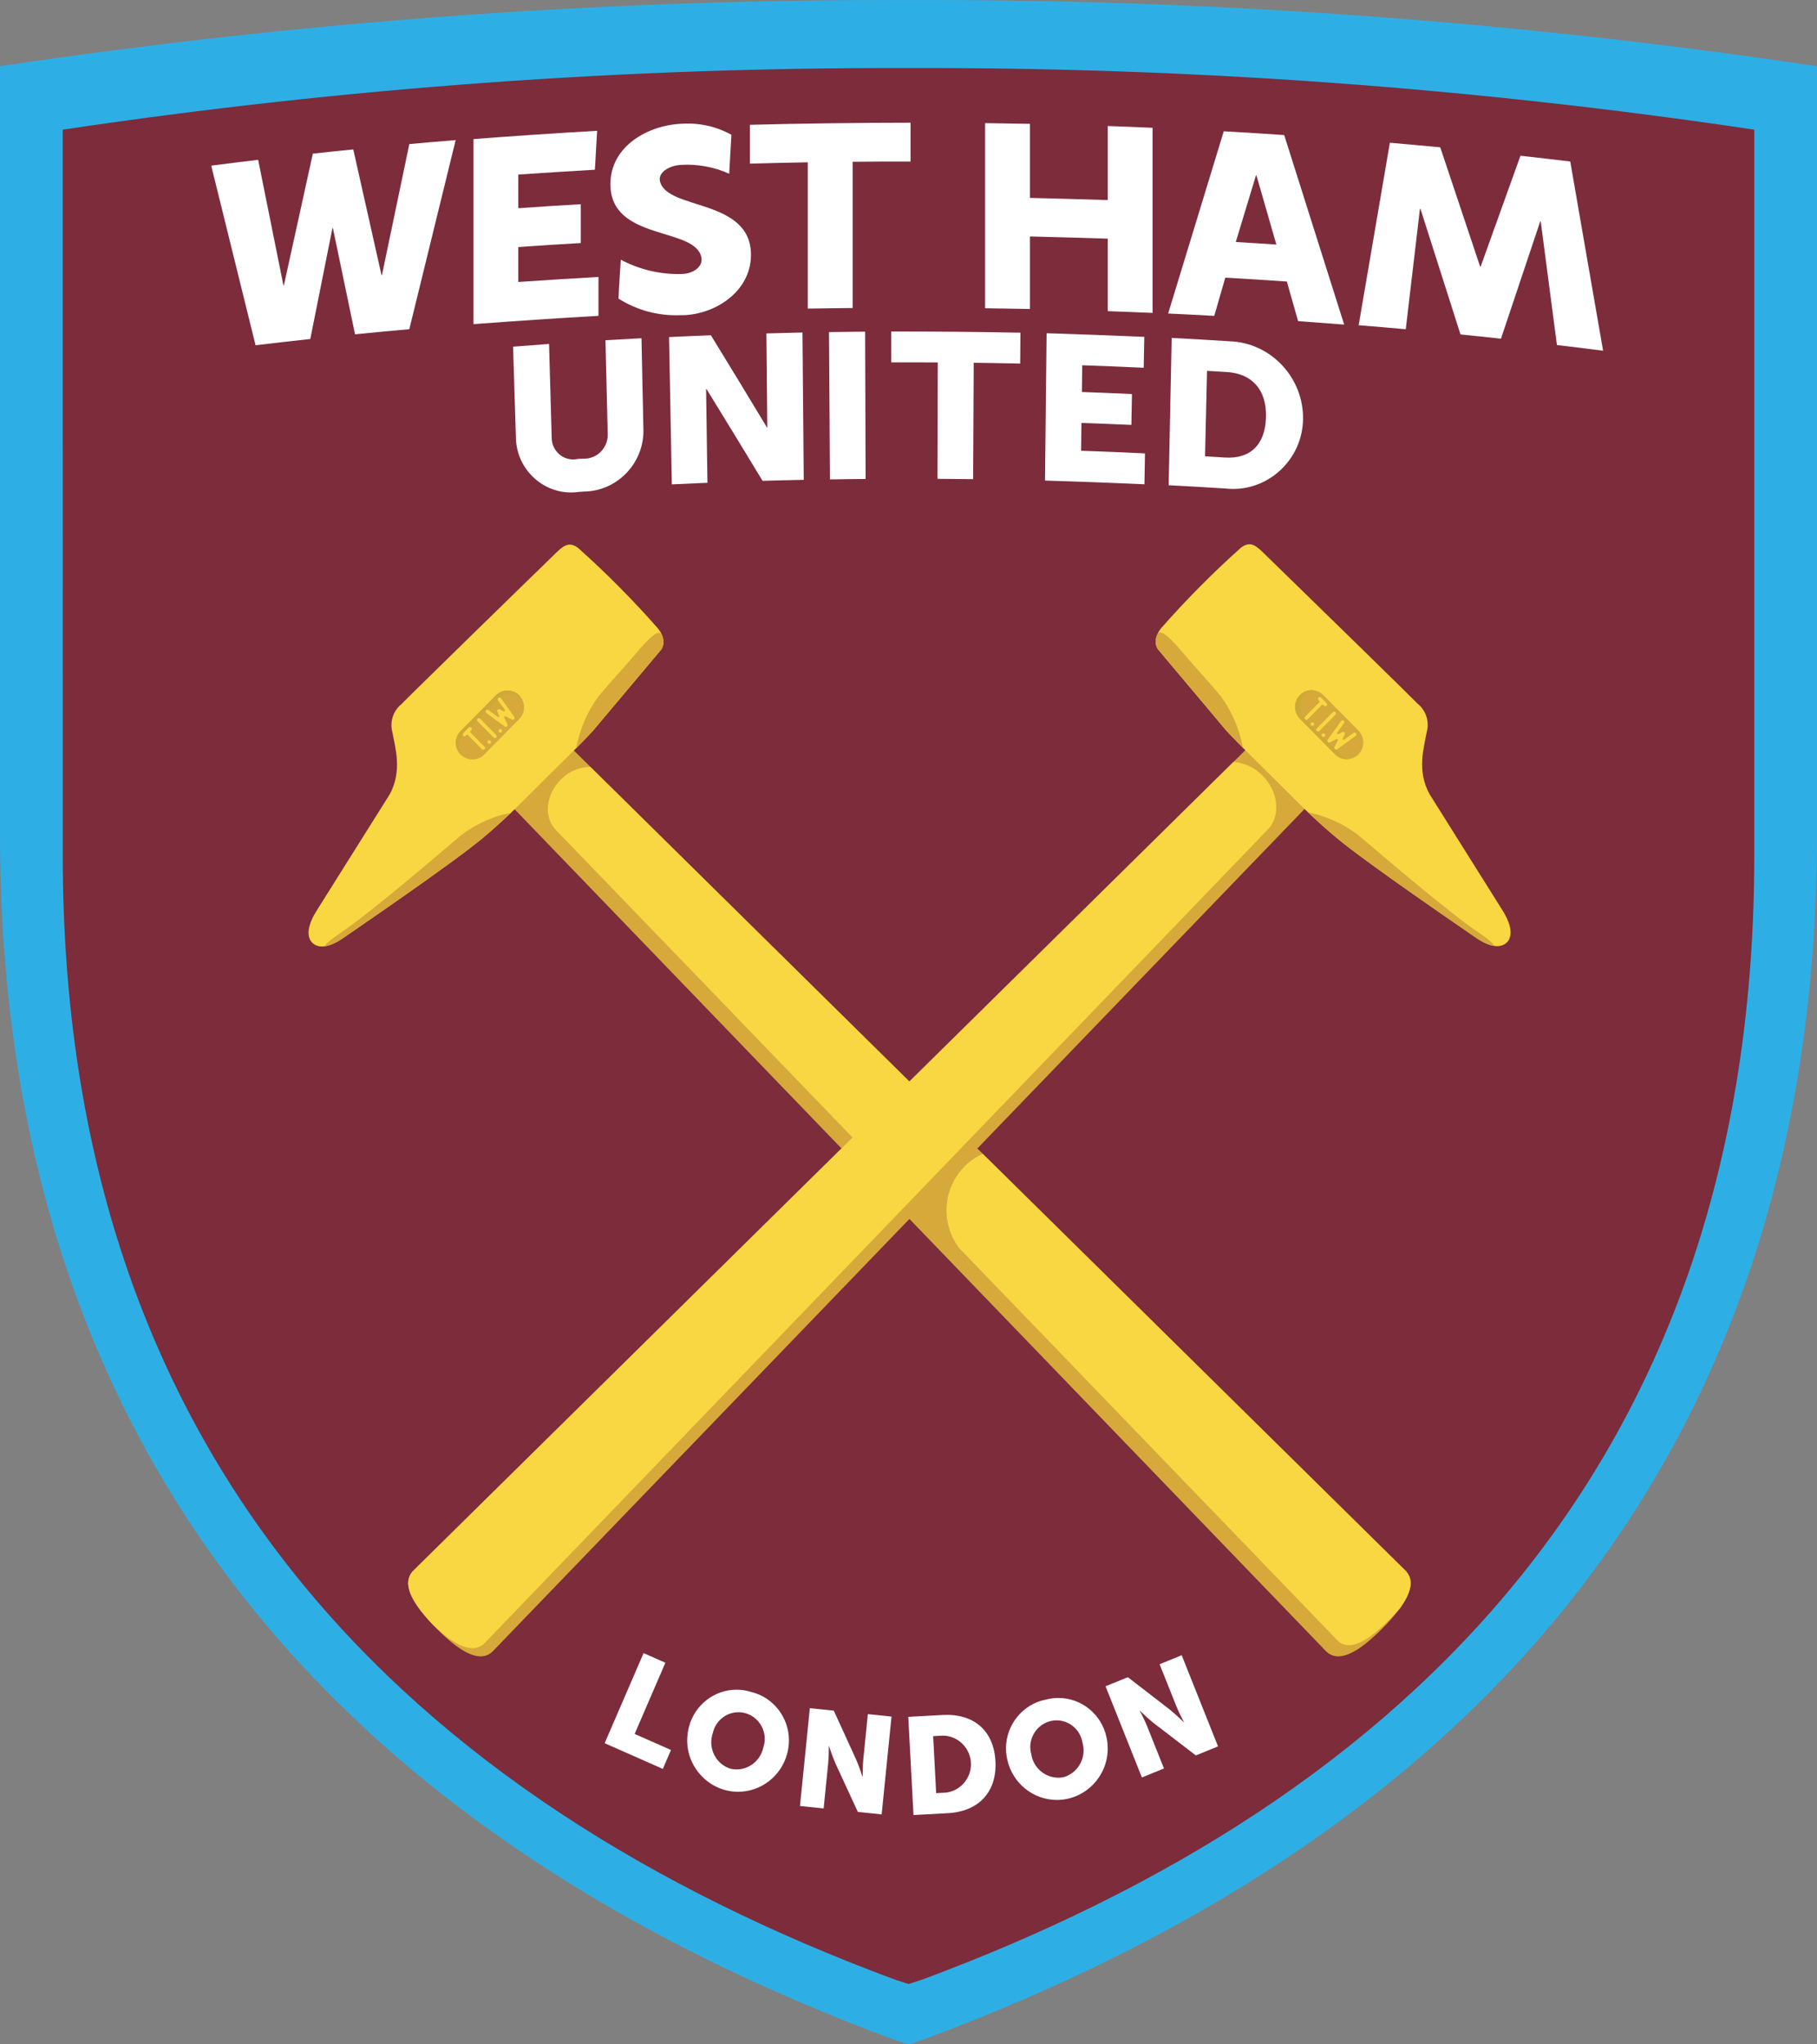 <svg width="40" height="45" viewBox="0 0 40 45" fill="none" xmlns="http://www.w3.org/2000/svg">
<rect x="0" y="0" width="40" height="45" fill="#808080" stroke="none"/>
<path d="M39.998 1.46V1.457C33.377 0.468 26.692 -0.019 19.999 0.001C13.306 -0.019 6.621 0.468 0 1.457L0 18.337C0.004 32.604 8.183 40.628 19.674 44.894L20 45L20.001 45L20.327 44.894C31.818 40.628 39.996 32.604 40 18.337V1.46H39.998Z" fill="#2DAFE5"/>
<path d="M38.616 2.856V2.854C32.453 1.933 26.229 1.48 19.999 1.498C13.768 1.48 7.545 1.933 1.381 2.854L1.382 18.85C1.385 32.132 9 39.602 19.696 43.573L20 43.671L20.001 43.672L20.305 43.573C31.002 39.602 38.615 32.132 38.619 18.85V2.856H38.616Z" fill="#7C2C3B"/>
<path d="M29.189 36.344C29.483 36.642 29.955 36.326 30.439 35.837C30.922 35.348 31.235 34.871 30.94 34.572L12.478 16.368C12.183 16.07 11.655 16.12 11.3 16.479C10.945 16.838 10.896 17.372 11.191 17.67L29.189 36.344Z" fill="#D6A93A"/>
<path d="M13.05 16.09L14.56 14.294C14.56 14.294 14.703 14.101 14.481 13.829C13.933 13.206 13.349 12.617 12.731 12.065C12.562 11.937 12.447 11.969 12.261 12.15C11.336 13.047 8.983 15.346 8.842 15.495C8.655 15.643 8.575 15.892 8.639 16.123C8.696 16.444 8.865 16.976 8.574 17.493L6.984 20.024C6.785 20.332 6.727 20.605 6.877 20.754C6.958 20.834 7.16 20.926 7.57 20.637C7.767 20.5 9.928 19.028 10.617 18.455C11.02 18.119 11.328 17.814 11.328 17.814L12.633 16.52C12.633 16.52 12.907 16.247 13.05 16.09Z" fill="#F8D742"/>
<path d="M7.581 20.475C7.129 20.785 7.13 20.83 7.193 20.821C7.33 20.785 7.457 20.723 7.57 20.637C7.766 20.5 9.928 19.028 10.617 18.455C10.901 18.218 11.138 17.997 11.253 17.887C10.861 17.966 10.491 18.131 10.169 18.37C9.8 18.682 8.226 20.032 7.581 20.475Z" fill="#D6A93A"/>
<path d="M13.05 16.09L14.56 14.294C14.615 14.202 14.622 14.088 14.577 13.99C14.533 13.893 14.453 13.848 14.018 14.362C13.652 14.793 13.479 14.962 13.17 15.335C12.926 15.671 12.761 16.058 12.685 16.468C12.771 16.381 12.946 16.205 13.05 16.09Z" fill="#D6A93A"/>
<path d="M10.852 36.344C10.557 36.642 10.085 36.326 9.601 35.837C9.118 35.348 8.806 34.871 9.1 34.572L27.57 16.361C27.865 16.063 28.392 16.113 28.747 16.472C29.103 16.831 29.152 17.364 28.857 17.663L10.852 36.344Z" fill="#D6A93A"/>
<path d="M10.672 36.164L27.904 18.265C28.199 17.967 28.15 17.433 27.795 17.074C27.625 16.898 27.397 16.79 27.154 16.771L9.1 34.572C8.819 34.857 9.091 35.304 9.536 35.77C9.979 36.193 10.401 36.439 10.672 36.164Z" fill="#F8D742"/>
<path d="M26.997 16.083L25.487 14.287C25.487 14.287 25.345 14.094 25.566 13.822C26.114 13.199 26.699 12.61 27.316 12.058C27.485 11.93 27.6 11.961 27.787 12.143C28.711 13.04 31.064 15.339 31.206 15.488C31.392 15.636 31.473 15.885 31.408 16.116C31.351 16.437 31.182 16.969 31.474 17.486L33.063 20.017C33.262 20.325 33.32 20.599 33.17 20.747C33.09 20.826 32.888 20.919 32.477 20.63C32.281 20.493 30.119 19.021 29.43 18.448C29.027 18.112 28.719 17.807 28.719 17.807L27.415 16.513C27.415 16.513 27.14 16.24 26.997 16.083Z" fill="#F8D742"/>
<path d="M32.467 20.468C32.918 20.777 32.917 20.823 32.854 20.814C32.718 20.778 32.59 20.716 32.477 20.63C32.281 20.493 30.119 19.021 29.43 18.448C29.146 18.211 28.91 17.99 28.795 17.88C29.187 17.959 29.556 18.124 29.878 18.363C30.247 18.675 31.821 20.025 32.467 20.468Z" fill="#D6A93A"/>
<path d="M26.997 16.083L25.487 14.287C25.432 14.195 25.426 14.081 25.47 13.983C25.514 13.886 25.594 13.841 26.03 14.355C26.396 14.787 26.569 14.955 26.877 15.328C27.121 15.664 27.287 16.051 27.363 16.461C27.276 16.374 27.102 16.198 26.997 16.083Z" fill="#D6A93A"/>
<path d="M29.906 16.604C29.764 16.747 29.532 16.747 29.39 16.604L28.617 15.821C28.549 15.752 28.51 15.658 28.51 15.56C28.51 15.358 28.675 15.192 28.875 15.192C28.971 15.192 29.064 15.231 29.132 15.3L29.906 16.082C29.974 16.151 30.012 16.245 30.012 16.343C30.012 16.441 29.974 16.535 29.906 16.604Z" fill="#D6A93A"/>
<path d="M28.721 15.821C28.653 15.752 28.614 15.658 28.614 15.561C28.614 15.378 28.748 15.222 28.927 15.196C28.909 15.194 28.892 15.193 28.874 15.193C28.675 15.193 28.51 15.358 28.51 15.56C28.51 15.658 28.549 15.752 28.617 15.821L29.39 16.604C29.472 16.686 29.587 16.724 29.7 16.707C29.622 16.696 29.55 16.66 29.494 16.604L28.721 15.821Z" fill="#CDA938"/>
<path d="M29.061 16.108C29.054 16.116 29.044 16.12 29.033 16.12C29.012 16.12 28.994 16.102 28.994 16.08C28.994 16.069 28.998 16.059 29.005 16.052L29.36 15.693C29.367 15.685 29.378 15.681 29.388 15.681C29.41 15.681 29.427 15.699 29.427 15.721C29.427 15.732 29.423 15.742 29.416 15.749L29.061 16.108Z" fill="#D6A93A"/>
<path d="M29.178 16.227C29.171 16.235 29.161 16.239 29.151 16.239C29.14 16.239 29.131 16.235 29.123 16.227C29.116 16.22 29.112 16.21 29.112 16.2C29.112 16.178 29.13 16.16 29.151 16.16C29.172 16.16 29.19 16.178 29.19 16.2C29.19 16.21 29.186 16.22 29.178 16.227Z" fill="#D6A93A"/>
<path d="M28.935 15.981C28.927 15.989 28.918 15.993 28.907 15.993C28.886 15.993 28.869 15.975 28.869 15.954C28.869 15.932 28.886 15.914 28.907 15.914C28.918 15.914 28.927 15.918 28.935 15.926C28.95 15.941 28.95 15.966 28.935 15.981Z" fill="#D6A93A"/>
<path d="M29.221 15.495L29.099 15.372C29.092 15.365 29.082 15.361 29.072 15.361C29.05 15.361 29.032 15.379 29.032 15.401C29.032 15.412 29.036 15.421 29.044 15.429L29.063 15.449C29.07 15.456 29.07 15.467 29.064 15.475L28.749 15.793C28.742 15.8 28.738 15.81 28.738 15.821C28.738 15.843 28.756 15.861 28.777 15.861C28.788 15.861 28.798 15.857 28.805 15.849L29.12 15.53C29.128 15.525 29.138 15.526 29.145 15.532L29.165 15.552C29.172 15.559 29.182 15.563 29.193 15.563C29.214 15.563 29.232 15.546 29.232 15.524C29.232 15.513 29.228 15.503 29.221 15.495Z" fill="#D6A93A"/>
<path d="M29.87 16.157C29.863 16.147 29.851 16.141 29.838 16.141C29.83 16.141 29.822 16.144 29.815 16.149L29.609 16.299C29.601 16.306 29.588 16.305 29.581 16.297C29.574 16.291 29.573 16.281 29.577 16.272L29.619 16.187C29.626 16.173 29.624 16.157 29.615 16.145L29.612 16.142L29.611 16.141L29.61 16.14L29.608 16.137C29.596 16.128 29.579 16.127 29.566 16.133L29.481 16.175C29.473 16.18 29.463 16.178 29.456 16.172C29.449 16.164 29.448 16.152 29.454 16.143L29.604 15.935C29.616 15.917 29.612 15.892 29.595 15.879C29.588 15.874 29.58 15.871 29.572 15.871C29.559 15.871 29.547 15.878 29.54 15.888L29.245 16.299C29.234 16.314 29.236 16.336 29.249 16.349L29.25 16.352L29.251 16.352C29.263 16.363 29.281 16.366 29.295 16.358L29.44 16.285C29.442 16.284 29.445 16.284 29.449 16.284C29.46 16.284 29.47 16.293 29.47 16.305C29.47 16.309 29.469 16.312 29.467 16.316L29.396 16.46C29.389 16.475 29.392 16.493 29.402 16.505L29.405 16.508C29.419 16.521 29.44 16.522 29.455 16.511L29.861 16.213C29.872 16.206 29.878 16.194 29.878 16.181C29.878 16.172 29.875 16.164 29.87 16.157Z" fill="#D6A93A"/>
<path d="M12.997 16.881C12.75 16.882 12.513 16.984 12.341 17.164C12.011 17.498 11.965 17.994 12.239 18.271L19.617 25.918L20.872 24.648L12.997 16.881Z" fill="#F8D742"/>
<path d="M30.94 34.572L21.633 25.398C21.149 25.616 20.836 26.105 20.836 26.641C20.836 26.942 20.934 27.235 21.116 27.473L29.441 36.106C29.714 36.383 30.153 36.09 30.603 35.635C30.679 35.558 30.75 35.481 30.815 35.406C31.055 35.078 31.146 34.782 30.94 34.572Z" fill="#F8D742"/>
<path d="M29.044 16.091C29.037 16.098 29.027 16.102 29.016 16.102C28.995 16.102 28.977 16.084 28.977 16.063C28.977 16.052 28.981 16.042 28.988 16.035L29.343 15.676C29.35 15.668 29.361 15.663 29.372 15.663C29.393 15.663 29.411 15.681 29.411 15.703C29.411 15.714 29.407 15.725 29.399 15.732L29.044 16.091Z" fill="#F8D742"/>
<path d="M29.161 16.21C29.154 16.218 29.144 16.222 29.134 16.222C29.123 16.222 29.114 16.218 29.106 16.21C29.099 16.203 29.095 16.193 29.095 16.182C29.095 16.161 29.113 16.143 29.134 16.143C29.155 16.143 29.173 16.161 29.173 16.182C29.173 16.193 29.169 16.203 29.161 16.21Z" fill="#F8D742"/>
<path d="M28.918 15.964C28.91 15.971 28.901 15.975 28.89 15.975C28.869 15.975 28.852 15.958 28.852 15.936C28.852 15.915 28.869 15.897 28.89 15.897C28.901 15.897 28.91 15.901 28.918 15.908C28.933 15.924 28.933 15.949 28.918 15.964Z" fill="#F8D742"/>
<path d="M29.204 15.478L29.082 15.355C29.067 15.34 29.042 15.34 29.026 15.355C29.019 15.363 29.015 15.373 29.015 15.383C29.015 15.394 29.019 15.404 29.026 15.412L29.046 15.431C29.052 15.439 29.053 15.45 29.046 15.458L28.732 15.775C28.725 15.783 28.721 15.793 28.721 15.803C28.721 15.825 28.739 15.844 28.761 15.844C28.771 15.844 28.781 15.839 28.788 15.832L29.103 15.513C29.111 15.508 29.121 15.508 29.128 15.515L29.148 15.535C29.155 15.542 29.165 15.546 29.176 15.546C29.197 15.546 29.215 15.528 29.215 15.506C29.215 15.496 29.211 15.486 29.204 15.478Z" fill="#F8D742"/>
<path d="M29.853 16.14C29.846 16.13 29.834 16.124 29.821 16.124C29.813 16.124 29.805 16.127 29.798 16.131L29.592 16.282C29.588 16.285 29.584 16.287 29.579 16.287C29.567 16.287 29.558 16.277 29.558 16.265C29.558 16.261 29.559 16.258 29.56 16.255L29.602 16.17C29.609 16.156 29.607 16.14 29.598 16.127L29.597 16.127L29.595 16.125L29.594 16.123L29.593 16.122L29.59 16.12C29.578 16.111 29.562 16.109 29.549 16.116L29.465 16.158C29.456 16.163 29.446 16.161 29.439 16.154C29.432 16.147 29.431 16.135 29.437 16.126L29.586 15.918C29.599 15.9 29.595 15.875 29.578 15.862C29.571 15.857 29.563 15.854 29.555 15.854C29.542 15.854 29.53 15.86 29.523 15.871L29.228 16.282C29.217 16.297 29.219 16.319 29.232 16.332L29.233 16.334L29.234 16.335C29.246 16.346 29.264 16.348 29.278 16.341L29.423 16.268C29.425 16.267 29.428 16.266 29.431 16.266C29.443 16.266 29.453 16.276 29.453 16.288C29.453 16.292 29.452 16.295 29.451 16.299L29.379 16.443C29.372 16.458 29.375 16.476 29.386 16.488L29.386 16.489L29.388 16.49C29.401 16.503 29.423 16.505 29.438 16.494L29.845 16.196C29.855 16.188 29.861 16.177 29.861 16.164C29.861 16.155 29.858 16.147 29.853 16.14Z" fill="#F8D742"/>
<path d="M11.43 15.307C11.572 15.45 11.572 15.685 11.43 15.828L10.657 16.611C10.588 16.68 10.496 16.718 10.4 16.718C10.2 16.718 10.035 16.552 10.035 16.349C10.035 16.252 10.073 16.159 10.142 16.09L10.915 15.307C10.983 15.238 11.076 15.199 11.173 15.199C11.269 15.199 11.362 15.238 11.43 15.307Z" fill="#D6A93A"/>
<path d="M10.206 16.155L10.98 15.373C11.109 15.242 11.316 15.229 11.461 15.342C11.451 15.33 11.441 15.318 11.431 15.307C11.289 15.164 11.056 15.164 10.915 15.307L10.142 16.09C10.073 16.159 10.035 16.252 10.035 16.35C10.035 16.448 10.073 16.542 10.142 16.611C10.153 16.622 10.164 16.632 10.176 16.641C10.064 16.495 10.077 16.286 10.206 16.155Z" fill="#CDA938"/>
<path d="M10.923 16.218C10.931 16.226 10.936 16.236 10.936 16.247C10.936 16.269 10.918 16.287 10.896 16.287C10.885 16.287 10.875 16.282 10.868 16.274L10.513 15.915C10.506 15.908 10.502 15.898 10.502 15.888C10.502 15.866 10.52 15.848 10.541 15.848C10.552 15.848 10.561 15.852 10.569 15.859L10.923 16.218Z" fill="#D6A93A"/>
<path d="M11.041 16.1C11.049 16.107 11.053 16.117 11.053 16.127C11.053 16.149 11.035 16.166 11.014 16.166C10.993 16.166 10.975 16.149 10.975 16.127C10.975 16.117 10.979 16.107 10.986 16.1C11.002 16.084 11.026 16.084 11.041 16.1Z" fill="#D6A93A"/>
<path d="M10.798 16.346C10.805 16.353 10.809 16.363 10.809 16.374C10.809 16.395 10.792 16.413 10.771 16.413C10.76 16.413 10.75 16.409 10.743 16.401C10.728 16.386 10.728 16.361 10.743 16.346C10.75 16.338 10.76 16.334 10.771 16.334C10.781 16.334 10.791 16.338 10.798 16.346Z" fill="#D6A93A"/>
<path d="M10.318 16.057L10.196 16.18C10.189 16.187 10.185 16.197 10.185 16.207C10.185 16.23 10.203 16.247 10.224 16.247C10.235 16.247 10.245 16.243 10.252 16.236L10.271 16.216C10.279 16.209 10.29 16.209 10.298 16.216L10.612 16.533C10.619 16.541 10.629 16.545 10.639 16.545C10.661 16.545 10.679 16.527 10.679 16.505C10.679 16.494 10.675 16.484 10.668 16.477L10.352 16.158C10.347 16.151 10.348 16.14 10.354 16.133L10.374 16.113C10.381 16.106 10.385 16.096 10.385 16.085C10.385 16.063 10.367 16.045 10.345 16.045C10.335 16.045 10.325 16.049 10.318 16.057Z" fill="#D6A93A"/>
<path d="M10.972 15.4C10.962 15.407 10.956 15.419 10.956 15.432C10.956 15.441 10.959 15.449 10.963 15.456L11.113 15.664C11.119 15.672 11.118 15.684 11.111 15.692C11.104 15.699 11.094 15.7 11.086 15.696L11.001 15.654C10.988 15.647 10.972 15.649 10.96 15.658L10.959 15.659L10.956 15.662L10.955 15.663L10.953 15.665L10.952 15.665C10.943 15.678 10.942 15.694 10.948 15.708L10.99 15.793C10.992 15.796 10.992 15.799 10.992 15.803C10.992 15.815 10.983 15.825 10.971 15.825C10.966 15.825 10.962 15.823 10.958 15.82L10.752 15.669C10.745 15.664 10.737 15.662 10.729 15.662C10.707 15.662 10.689 15.68 10.689 15.701C10.689 15.714 10.695 15.726 10.706 15.734L11.112 16.032C11.127 16.043 11.149 16.041 11.162 16.028L11.164 16.026L11.165 16.026C11.175 16.014 11.178 15.996 11.171 15.981L11.099 15.835C11.098 15.832 11.097 15.829 11.097 15.826C11.097 15.814 11.107 15.805 11.118 15.805C11.122 15.805 11.126 15.805 11.129 15.807L11.272 15.879C11.286 15.886 11.304 15.884 11.316 15.873L11.317 15.872L11.318 15.87C11.331 15.857 11.333 15.835 11.322 15.819L11.027 15.409C11.014 15.391 10.99 15.387 10.972 15.4Z" fill="#D6A93A"/>
<path d="M10.923 16.179C10.931 16.186 10.936 16.197 10.936 16.207C10.936 16.229 10.918 16.247 10.896 16.247C10.885 16.247 10.875 16.243 10.868 16.235L10.513 15.876C10.505 15.869 10.501 15.859 10.501 15.848C10.501 15.826 10.519 15.808 10.541 15.808C10.551 15.808 10.561 15.812 10.569 15.82L10.923 16.179Z" fill="#F8D742"/>
<path d="M11.041 16.06C11.049 16.067 11.053 16.077 11.053 16.088C11.053 16.109 11.035 16.127 11.014 16.127C10.993 16.127 10.975 16.109 10.975 16.088C10.975 16.077 10.979 16.067 10.986 16.06C11.002 16.045 11.026 16.045 11.041 16.06Z" fill="#F8D742"/>
<path d="M10.798 16.306C10.805 16.314 10.809 16.324 10.809 16.334C10.809 16.356 10.792 16.373 10.771 16.373C10.749 16.373 10.732 16.356 10.732 16.334C10.732 16.324 10.736 16.314 10.743 16.306C10.758 16.291 10.783 16.291 10.798 16.306Z" fill="#F8D742"/>
<path d="M10.318 16.017L10.196 16.14C10.189 16.148 10.185 16.158 10.185 16.168C10.185 16.19 10.202 16.208 10.224 16.208C10.235 16.208 10.245 16.204 10.252 16.197L10.271 16.177C10.279 16.17 10.29 16.17 10.298 16.176L10.612 16.494C10.619 16.501 10.629 16.506 10.639 16.506C10.661 16.506 10.679 16.488 10.679 16.466C10.679 16.455 10.675 16.445 10.668 16.438L10.352 16.119C10.347 16.111 10.348 16.1 10.354 16.093L10.374 16.074C10.389 16.058 10.389 16.033 10.374 16.017C10.366 16.01 10.356 16.005 10.345 16.005C10.335 16.005 10.325 16.01 10.318 16.017Z" fill="#F8D742"/>
<path d="M10.972 15.361C10.962 15.368 10.956 15.38 10.956 15.393C10.956 15.401 10.959 15.409 10.963 15.416L11.113 15.624C11.119 15.633 11.118 15.645 11.111 15.653C11.104 15.659 11.094 15.661 11.086 15.657L11.001 15.614C10.988 15.608 10.972 15.609 10.96 15.619L10.959 15.619L10.956 15.622L10.953 15.625L10.952 15.626C10.943 15.638 10.942 15.655 10.948 15.668L10.99 15.754C10.994 15.762 10.993 15.772 10.986 15.779C10.979 15.786 10.967 15.787 10.958 15.781L10.752 15.63C10.745 15.625 10.737 15.622 10.729 15.622C10.707 15.622 10.69 15.64 10.69 15.662C10.69 15.675 10.696 15.687 10.706 15.694L11.112 15.992C11.127 16.003 11.149 16.002 11.162 15.989L11.164 15.987L11.165 15.986C11.175 15.974 11.178 15.957 11.171 15.942L11.099 15.796C11.098 15.793 11.097 15.79 11.097 15.787C11.097 15.775 11.107 15.765 11.118 15.765C11.122 15.765 11.126 15.766 11.129 15.768L11.272 15.839C11.286 15.847 11.304 15.844 11.316 15.833L11.317 15.833L11.318 15.831C11.331 15.817 11.333 15.796 11.322 15.78L11.027 15.369C11.02 15.359 11.008 15.353 10.995 15.353C10.987 15.353 10.979 15.355 10.972 15.361Z" fill="#F8D742"/>
<path d="M12.74 10.828C12.684 10.836 12.627 10.84 12.57 10.84C11.929 10.84 11.393 10.326 11.359 9.679C11.338 8.996 11.316 8.313 11.295 7.631C11.612 7.606 11.771 7.594 12.087 7.571C12.107 8.254 12.126 8.937 12.145 9.62C12.145 9.625 12.145 9.631 12.145 9.636C12.145 9.898 12.358 10.113 12.617 10.113C12.65 10.113 12.684 10.11 12.717 10.102C12.763 10.099 12.787 10.098 12.833 10.095C12.843 10.095 12.854 10.096 12.864 10.096C13.146 10.096 13.379 9.86 13.379 9.574C13.379 9.562 13.379 9.55 13.378 9.538C13.361 8.855 13.345 8.172 13.329 7.489C13.646 7.47 13.805 7.461 14.122 7.445C14.137 8.128 14.151 8.811 14.165 9.494C14.159 10.218 13.572 10.812 12.857 10.82C12.81 10.823 12.787 10.825 12.74 10.828Z" fill="white"/>
<path d="M14.729 7.42C15.097 7.402 15.281 7.394 15.65 7.38C16.064 8.054 16.475 8.729 16.883 9.407L16.892 9.407C16.885 8.717 16.879 8.028 16.872 7.339C17.19 7.33 17.349 7.326 17.666 7.319C17.675 8.4 17.684 9.481 17.694 10.562C17.331 10.569 17.149 10.574 16.787 10.584C16.379 9.909 15.967 9.235 15.553 8.563L15.544 8.564C15.554 9.252 15.564 9.939 15.574 10.627C15.26 10.64 15.103 10.647 14.79 10.662C14.769 9.582 14.749 8.501 14.729 7.42Z" fill="white"/>
<path d="M18.25 7.31C18.568 7.305 18.727 7.303 19.045 7.3C19.049 8.381 19.052 9.462 19.056 10.543C18.742 10.545 18.585 10.547 18.271 10.553C18.264 9.472 18.257 8.391 18.25 7.31Z" fill="white"/>
<path d="M20.644 7.978C20.235 7.976 20.03 7.976 19.621 7.977C19.621 7.705 19.621 7.569 19.62 7.297C20.569 7.296 21.517 7.305 22.464 7.323C22.462 7.595 22.461 7.731 22.459 8.003C22.05 7.994 21.845 7.991 21.436 7.985C21.432 8.839 21.428 9.694 21.423 10.547C21.109 10.543 20.952 10.542 20.638 10.54C20.64 9.686 20.642 8.832 20.644 7.978Z" fill="white"/>
<path d="M23.04 7.335C23.757 7.357 24.474 7.384 25.191 7.415C25.186 7.687 25.183 7.823 25.178 8.095C24.637 8.07 24.366 8.059 23.825 8.04C23.822 8.276 23.82 8.394 23.817 8.629C24.258 8.645 24.478 8.653 24.919 8.673C24.914 8.945 24.912 9.081 24.907 9.353C24.467 9.334 24.247 9.325 23.808 9.31C23.804 9.555 23.803 9.677 23.799 9.922C24.362 9.941 24.644 9.953 25.206 9.98C25.201 10.252 25.199 10.388 25.194 10.66C24.464 10.627 23.735 10.6 23.005 10.578C23.017 9.497 23.028 8.416 23.04 7.335Z" fill="white"/>
<path d="M25.794 7.439C26.302 7.465 26.556 7.479 27.064 7.512C27.977 7.538 28.709 8.32 28.685 9.244C28.665 10.083 27.977 10.762 27.148 10.762C27.093 10.762 27.037 10.759 26.982 10.753C26.48 10.721 26.23 10.707 25.727 10.681C25.75 9.6 25.772 8.519 25.794 7.439ZM26.968 10.071C27.511 10.105 27.852 9.804 27.87 9.183C27.887 8.566 27.548 8.223 27.015 8.19C26.837 8.178 26.749 8.173 26.572 8.163L26.528 10.044C26.704 10.055 26.792 10.06 26.968 10.071Z" fill="white"/>
<path d="M4.65 3.646C5.063 3.593 5.269 3.567 5.683 3.518C5.868 4.439 6.053 5.359 6.239 6.28L6.25 6.279C6.462 5.313 6.674 4.347 6.887 3.382C7.243 3.343 7.421 3.324 7.777 3.289C7.984 4.21 8.191 5.132 8.398 6.054L8.409 6.053C8.61 5.092 8.81 4.132 9.011 3.171C9.419 3.134 9.623 3.117 10.031 3.084C9.69 4.471 9.351 5.858 9.011 7.246C8.533 7.289 8.294 7.311 7.816 7.359C7.654 6.58 7.492 5.801 7.329 5.022L7.318 5.023C7.156 5.836 6.993 6.649 6.831 7.462C6.349 7.515 6.108 7.542 5.626 7.6C5.301 6.282 4.975 4.963 4.65 3.646Z" fill="white"/>
<path d="M30.597 3.142C31.041 3.18 31.262 3.201 31.706 3.243C31.999 4.118 32.291 4.993 32.584 5.868L32.595 5.869C32.887 5.055 33.18 4.241 33.472 3.428C33.911 3.477 34.13 3.502 34.568 3.555C34.809 4.944 35.05 6.332 35.291 7.72C34.885 7.668 34.682 7.643 34.275 7.595C34.156 6.688 34.037 5.782 33.918 4.875L33.907 4.874C33.619 5.734 33.331 6.594 33.043 7.455C32.687 7.416 32.509 7.398 32.152 7.362C31.859 6.441 31.565 5.52 31.271 4.599C31.266 4.598 31.264 4.598 31.259 4.598C31.155 5.481 31.051 6.364 30.947 7.247C30.532 7.21 30.325 7.192 29.91 7.159C30.139 5.82 30.368 4.481 30.597 3.142Z" fill="white"/>
<path d="M10.424 3.061C11.331 2.992 12.238 2.931 13.145 2.879C13.125 3.222 13.116 3.393 13.096 3.736C12.534 3.769 11.972 3.804 11.41 3.842V4.583C11.96 4.545 12.235 4.527 12.786 4.495V5.35C12.235 5.382 11.96 5.399 11.41 5.438V6.207C11.998 6.166 12.586 6.129 13.175 6.097C13.175 6.439 13.175 6.61 13.175 6.952C12.257 7.005 11.341 7.066 10.424 7.135V3.061Z" fill="white"/>
<path d="M17.783 3.573C17.273 3.582 17.019 3.588 16.509 3.602V2.747C17.688 2.717 18.866 2.702 20.045 2.701V3.556C19.535 3.555 19.281 3.556 18.771 3.561V6.78C18.376 6.784 18.178 6.786 17.783 6.793V3.573Z" fill="white"/>
<path d="M21.686 2.71C22.081 2.715 22.278 2.718 22.674 2.726V4.356C23.244 4.37 23.815 4.386 24.386 4.404V2.774C24.781 2.788 24.978 2.796 25.373 2.813V6.888C24.979 6.871 24.781 6.863 24.386 6.849V5.253C23.815 5.235 23.244 5.219 22.674 5.205V6.801C22.278 6.793 22.081 6.79 21.686 6.785V2.71Z" fill="white"/>
<path d="M28.329 6.197C27.787 6.159 27.516 6.143 26.974 6.112C26.877 6.448 26.828 6.616 26.731 6.953C26.325 6.93 26.122 6.92 25.716 6.901C26.124 5.564 26.532 4.227 26.94 2.89C27.472 2.92 27.738 2.937 28.271 2.973C28.711 4.363 29.151 5.754 29.591 7.145C29.185 7.113 28.983 7.098 28.577 7.069C28.478 6.72 28.428 6.545 28.329 6.197ZM27.649 3.861C27.501 4.35 27.353 4.838 27.205 5.327C27.562 5.348 27.741 5.359 28.098 5.383C27.952 4.876 27.806 4.369 27.66 3.862L27.649 3.861Z" fill="white"/>
<path d="M15.012 2.724C14.277 2.751 13.443 3.209 13.438 4.045C13.429 5.322 15.325 4.98 15.442 5.677C15.475 5.87 15.259 6.033 14.987 6.032C14.528 6.041 14.073 5.932 13.666 5.717C13.646 6.069 13.629 6.254 13.616 6.573C14.019 6.828 14.488 6.955 14.963 6.938C15.672 6.956 16.524 6.459 16.532 5.62C16.542 4.353 14.663 4.64 14.527 3.981C14.492 3.813 14.696 3.646 15 3.629C15.361 3.609 15.723 3.676 16.053 3.824C16.074 3.419 16.08 3.361 16.102 2.967C15.769 2.783 15.391 2.699 15.012 2.724Z" fill="white"/>
<path d="M14.168 36.388L14.648 36.6L13.971 38.167L14.771 38.52L14.592 38.937L13.311 38.371L14.168 36.388Z" fill="white"/>
<path d="M16.537 37.243C17.023 37.36 17.368 37.803 17.368 38.307C17.368 38.409 17.354 38.51 17.327 38.608C17.194 39.098 16.75 39.44 16.248 39.44C15.634 39.44 15.128 38.929 15.128 38.308C15.128 38.207 15.142 38.106 15.168 38.008C15.294 37.529 15.725 37.193 16.215 37.193C16.324 37.193 16.433 37.21 16.537 37.243ZM16.078 38.932C16.122 38.943 16.168 38.948 16.214 38.948C16.498 38.948 16.746 38.745 16.804 38.463C16.825 38.402 16.835 38.338 16.835 38.274C16.835 37.953 16.574 37.689 16.257 37.689C15.984 37.689 15.747 37.883 15.691 38.153C15.669 38.217 15.658 38.284 15.658 38.351C15.658 38.616 15.828 38.852 16.078 38.932Z" fill="white"/>
<path d="M17.828 37.6L18.355 37.654L18.843 38.721C18.897 38.847 18.944 38.975 18.985 39.106L18.991 39.107C18.991 39.107 18.99 38.873 19.004 38.737L19.105 37.731L19.626 37.785L19.409 39.938L18.885 39.884L18.394 38.821C18.34 38.695 18.293 38.566 18.252 38.435L18.246 38.434C18.246 38.434 18.247 38.669 18.233 38.804L18.132 39.807L17.611 39.753L17.828 37.6Z" fill="white"/>
<path d="M19.995 37.791L20.755 37.75C21.427 37.713 21.878 38.086 21.914 38.766C21.951 39.446 21.542 39.874 20.869 39.911L20.11 39.952L19.995 37.791ZM20.824 39.459C21.137 39.422 21.375 39.151 21.375 38.834C21.375 38.49 21.097 38.207 20.758 38.204L20.543 38.216L20.609 39.47L20.824 39.459Z" fill="white"/>
<path d="M23.032 37.409C23.12 37.386 23.21 37.375 23.301 37.375C23.811 37.375 24.255 37.74 24.36 38.245C24.377 38.325 24.386 38.406 24.386 38.488C24.386 39.109 23.881 39.62 23.267 39.62C22.743 39.62 22.287 39.248 22.174 38.731C22.156 38.651 22.146 38.568 22.146 38.486C22.146 37.96 22.521 37.505 23.032 37.409ZM23.404 39.121C23.669 39.05 23.854 38.807 23.854 38.531C23.854 38.474 23.846 38.417 23.831 38.363C23.787 38.079 23.543 37.868 23.259 37.868C22.942 37.868 22.681 38.133 22.681 38.454C22.681 38.508 22.688 38.562 22.703 38.614C22.748 38.91 23.003 39.13 23.299 39.13C23.335 39.13 23.37 39.127 23.404 39.121Z" fill="white"/>
<path d="M24.338 37.118L24.829 36.918L25.752 37.631C25.858 37.717 25.959 37.809 26.055 37.906L26.061 37.903C26.061 37.903 25.952 37.696 25.902 37.57L25.528 36.633L26.014 36.434L26.814 38.441L26.326 38.64L25.401 37.931C25.295 37.845 25.194 37.754 25.098 37.657L25.092 37.659C25.092 37.659 25.201 37.866 25.251 37.992L25.624 38.927L25.138 39.125L24.338 37.118Z" fill="white"/>
</svg>
